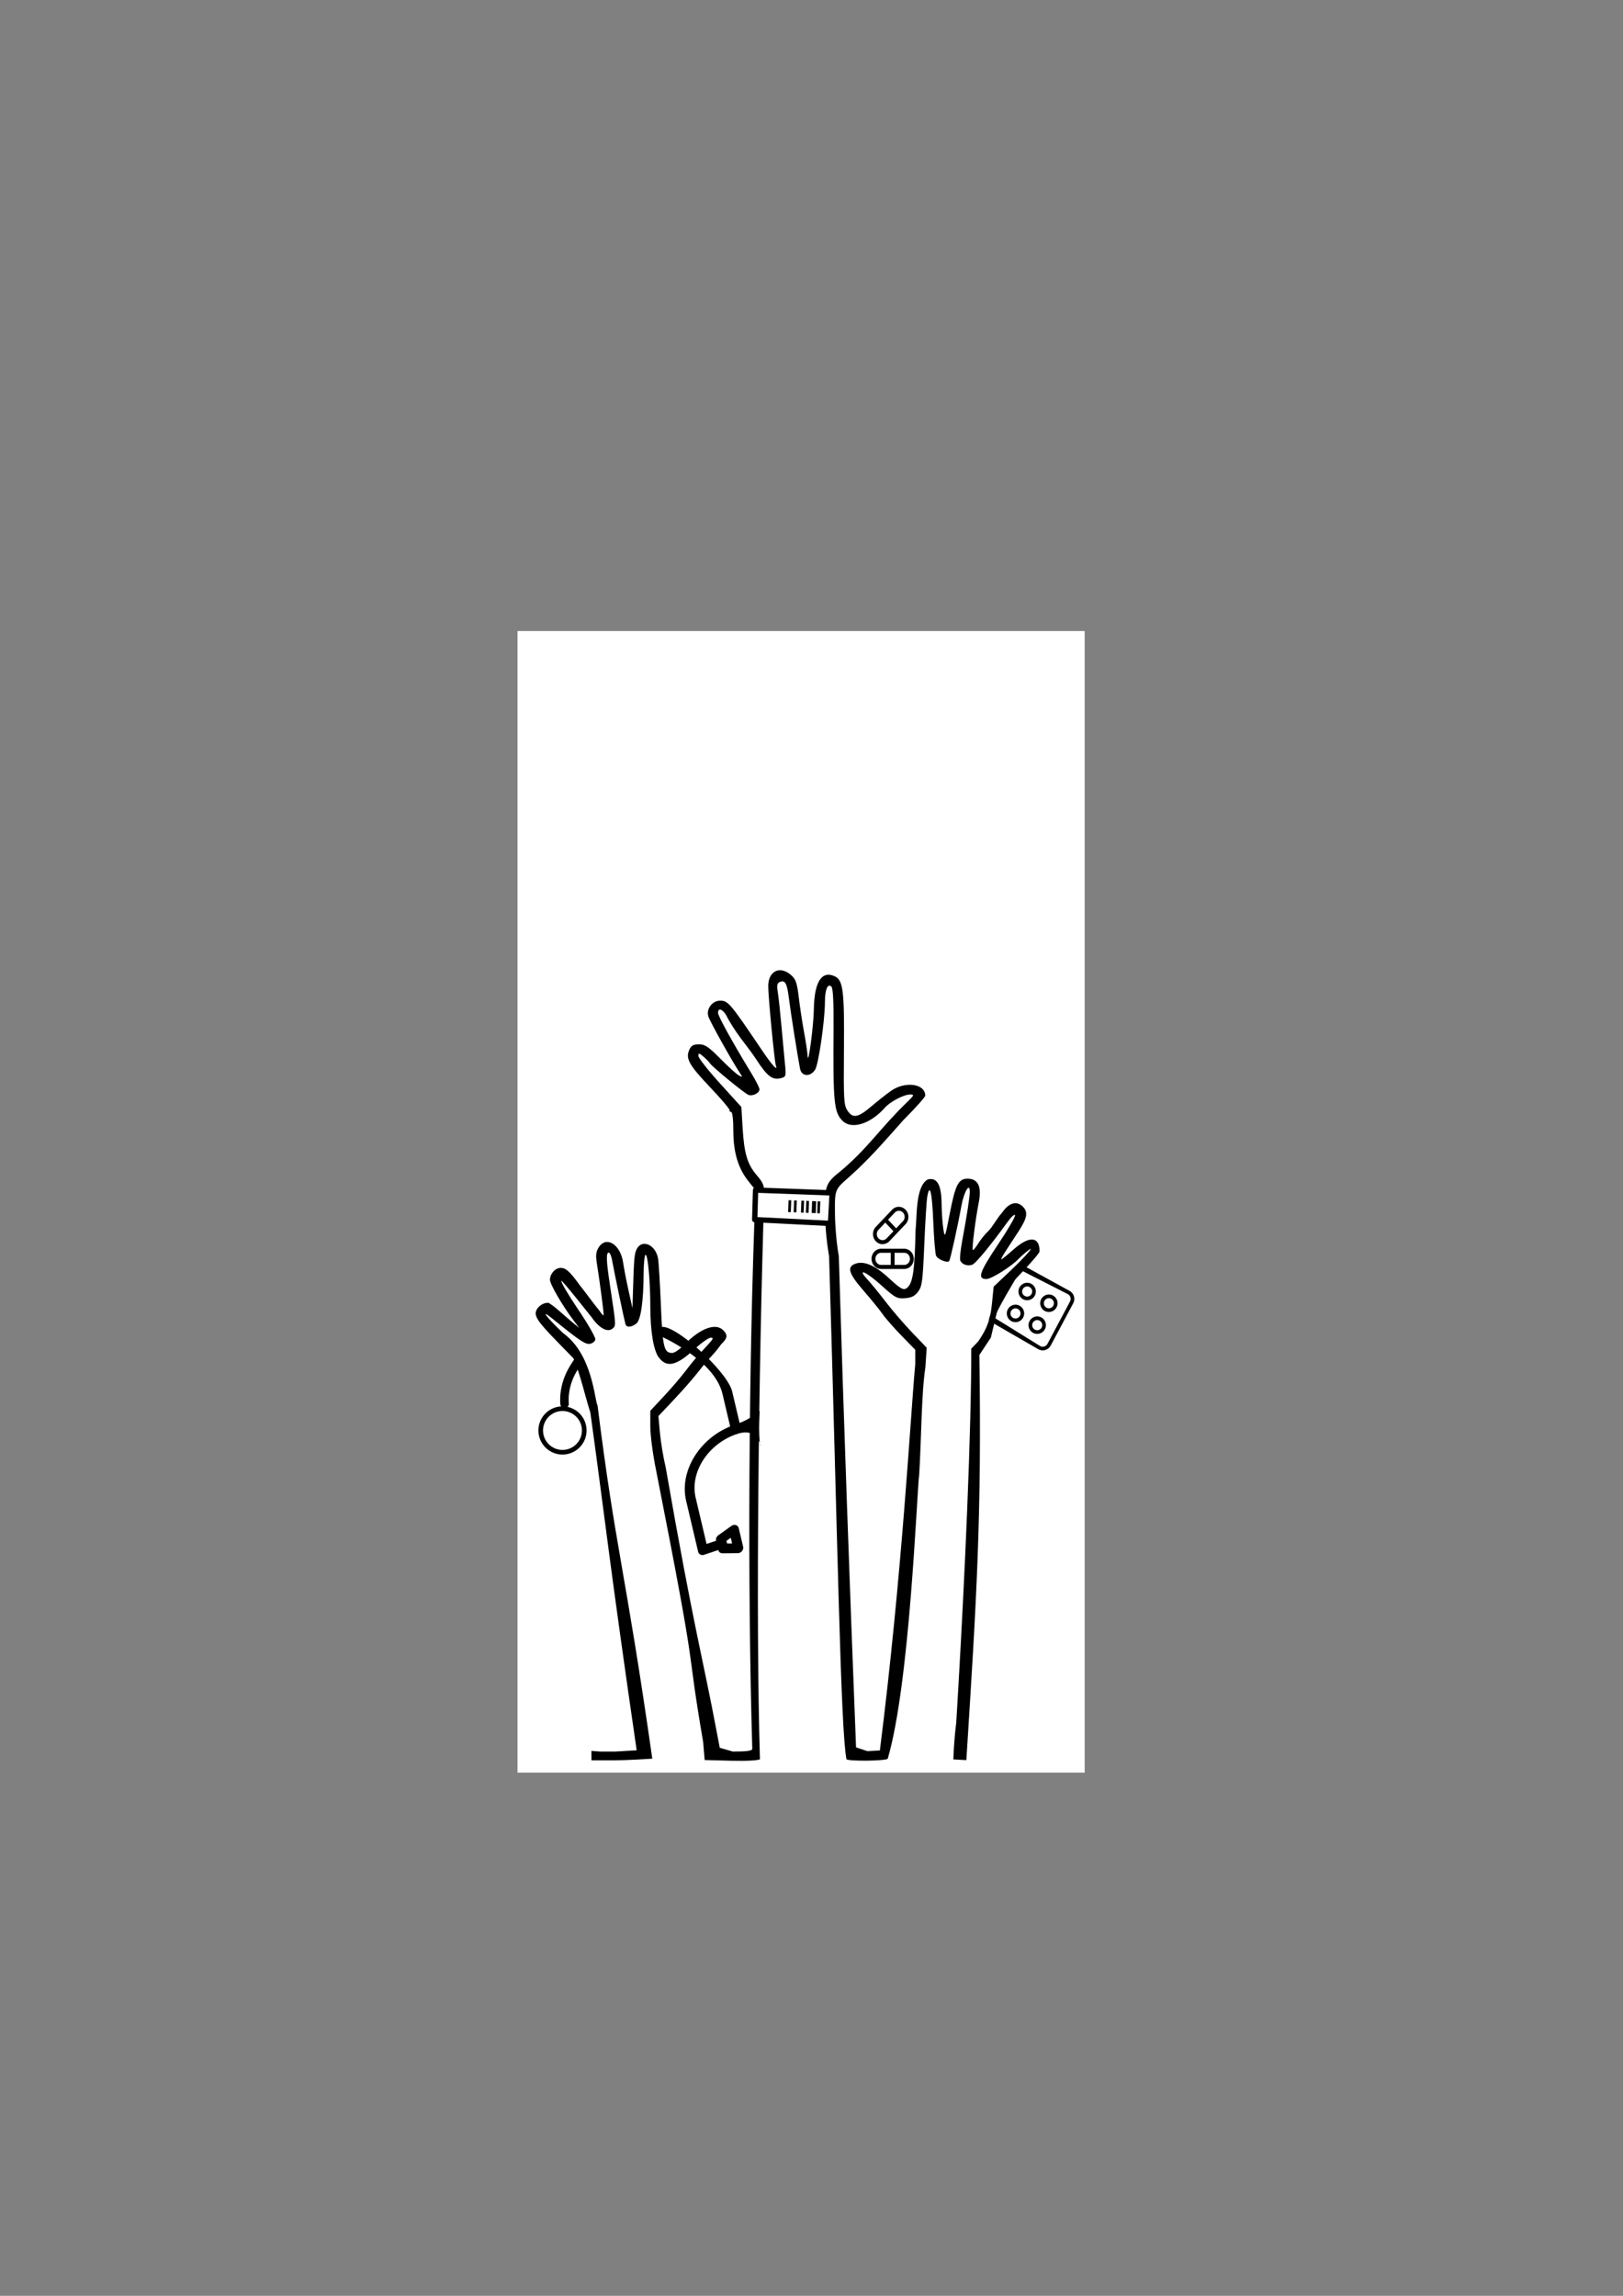 <?xml version="1.0" encoding="UTF-8" standalone="no"?>
<svg
   xmlns:dc="http://purl.org/dc/elements/1.1/"
   xmlns:cc="http://creativecommons.org/ns#"
   xmlns:rdf="http://www.w3.org/1999/02/22-rdf-syntax-ns#"
   xmlns:svg="http://www.w3.org/2000/svg"
   xmlns="http://www.w3.org/2000/svg"
   xmlns:sodipodi="http://sodipodi.sourceforge.net/DTD/sodipodi-0.dtd"
   xmlns:inkscape="http://www.inkscape.org/namespaces/inkscape"
   width="210mm"
   height="297mm"
   viewBox="0 0 744.094 1052.362"
   id="svg2"
   version="1.1"
   inkscape:version="1.0.1 (c497b03c, 2020-09-10)"
   sodipodi:docname="hands.svg"
   inkscape:export-filename="/Users/francisconunes/Downloads/Skeleton-2.0.4/images/baloon.png"
   inkscape:export-xdpi="97.389999"
   inkscape:export-ydpi="97.389999">
  <rect x="0" y="0" width="744.094" height="1052.362" fill="#808080" stroke="none"/>
  <defs
     id="defs4">
    <inkscape:path-effect
       effect="bspline"
       id="path-effect1068"
       is_visible="true"
       lpeversion="1"
       weight="33.333"
       steps="2"
       helper_size="0"
       apply_no_weight="true"
       apply_with_weight="true"
       only_selected="false" />
    <inkscape:path-effect
       effect="bspline"
       id="path-effect1064"
       is_visible="true"
       lpeversion="1"
       weight="33.333"
       steps="2"
       helper_size="0"
       apply_no_weight="true"
       apply_with_weight="true"
       only_selected="false" />
    <inkscape:path-effect
       effect="powerstroke"
       id="path-effect1027"
       is_visible="true"
       lpeversion="1"
       offset_points="1.031,-2.888"
       sort_points="true"
       interpolator_type="CentripetalCatmullRom"
       interpolator_beta="0.75"
       start_linecap_type="round"
       linejoin_type="spiro"
       miter_limit="4"
       scale_width="1"
       end_linecap_type="round" />
    <inkscape:path-effect
       effect="simplify"
       id="path-effect1025"
       is_visible="true"
       lpeversion="1"
       steps="1"
       threshold="0.004"
       smooth_angles="0"
       helper_size="0"
       simplify_individual_paths="false"
       simplify_just_coalesce="false"
       step="1" />
    <inkscape:path-effect
       effect="powerstroke"
       id="path-effect1004"
       is_visible="true"
       lpeversion="1"
       offset_points="1.031,-3.168"
       sort_points="true"
       interpolator_type="CentripetalCatmullRom"
       interpolator_beta="0.75"
       start_linecap_type="round"
       linejoin_type="spiro"
       miter_limit="4"
       scale_width="1"
       end_linecap_type="round" />
    <inkscape:path-effect
       effect="simplify"
       id="path-effect1002"
       is_visible="true"
       lpeversion="1"
       steps="1"
       threshold="0.004"
       smooth_angles="0"
       helper_size="0"
       simplify_individual_paths="false"
       simplify_just_coalesce="false"
       step="1" />
    <inkscape:path-effect
       effect="powerstroke"
       id="path-effect979"
       is_visible="true"
       lpeversion="1"
       offset_points="1.265,-1.763"
       sort_points="true"
       interpolator_type="CentripetalCatmullRom"
       interpolator_beta="0.75"
       start_linecap_type="round"
       linejoin_type="spiro"
       miter_limit="4"
       scale_width="1"
       end_linecap_type="round" />
    <inkscape:path-effect
       effect="simplify"
       id="path-effect977"
       is_visible="true"
       lpeversion="1"
       steps="1"
       threshold="0.004"
       smooth_angles="0"
       helper_size="0"
       simplify_individual_paths="false"
       simplify_just_coalesce="false"
       step="1" />
    <inkscape:path-effect
       effect="powerstroke"
       id="path-effect970"
       is_visible="true"
       lpeversion="1"
       offset_points="1.5,0.5"
       sort_points="true"
       interpolator_type="CentripetalCatmullRom"
       interpolator_beta="0.75"
       start_linecap_type="round"
       linejoin_type="spiro"
       miter_limit="4"
       scale_width="1"
       end_linecap_type="round" />
    <inkscape:path-effect
       effect="simplify"
       id="path-effect968"
       is_visible="true"
       lpeversion="1"
       steps="1"
       threshold="0.004"
       smooth_angles="0"
       helper_size="0"
       simplify_individual_paths="false"
       simplify_just_coalesce="false"
       step="1" />
    <inkscape:path-effect
       effect="powerstroke"
       id="path-effect963"
       is_visible="true"
       lpeversion="1"
       offset_points="1.269,7.134"
       sort_points="true"
       interpolator_type="CentripetalCatmullRom"
       interpolator_beta="0.75"
       start_linecap_type="round"
       linejoin_type="spiro"
       miter_limit="4"
       scale_width="1"
       end_linecap_type="round" />
    <inkscape:path-effect
       effect="simplify"
       id="path-effect961"
       is_visible="true"
       lpeversion="1"
       steps="1"
       threshold="0.004"
       smooth_angles="0"
       helper_size="0"
       simplify_individual_paths="false"
       simplify_just_coalesce="false"
       step="1" />
    <inkscape:path-effect
       effect="powerstroke"
       id="path-effect956"
       is_visible="true"
       lpeversion="1"
       offset_points="0.044,7.134"
       sort_points="true"
       interpolator_type="CentripetalCatmullRom"
       interpolator_beta="0.75"
       start_linecap_type="round"
       linejoin_type="spiro"
       miter_limit="4"
       scale_width="1"
       end_linecap_type="round" />
    <inkscape:path-effect
       effect="simplify"
       id="path-effect954"
       is_visible="true"
       lpeversion="1"
       steps="1"
       threshold="0.004"
       smooth_angles="0"
       helper_size="0"
       simplify_individual_paths="false"
       simplify_just_coalesce="false"
       step="1" />
    <inkscape:path-effect
       effect="powerstroke"
       id="path-effect884"
       is_visible="true"
       lpeversion="1"
       offset_points="1.245,5.903"
       sort_points="true"
       interpolator_type="CentripetalCatmullRom"
       interpolator_beta="0.75"
       start_linecap_type="round"
       linejoin_type="spiro"
       miter_limit="4"
       scale_width="1"
       end_linecap_type="round" />
    <inkscape:path-effect
       effect="simplify"
       id="path-effect882"
       is_visible="true"
       lpeversion="1"
       steps="1"
       threshold="0.004"
       smooth_angles="0"
       helper_size="0"
       simplify_individual_paths="false"
       simplify_just_coalesce="false"
       step="1" />
    <style
       id="style1472">.cls-1{fill:none;stroke:#000;stroke-linecap:round;stroke-linejoin:round;stroke-width:6px;}</style>
  </defs>
  <sodipodi:namedview
     id="base"
     pagecolor="#ffffff"
     bordercolor="#666666"
     borderopacity="1.0"
     inkscape:pageopacity="0.0"
     inkscape:pageshadow="2"
     inkscape:zoom="0.86532204"
     inkscape:cx="219.38798"
     inkscape:cy="520.53754"
     inkscape:document-units="px"
     inkscape:current-layer="layer1"
     showgrid="false"
     inkscape:window-width="1295"
     inkscape:window-height="930"
     inkscape:window-x="2595"
     inkscape:window-y="25"
     inkscape:window-maximized="0"
     inkscape:document-rotation="0" />
  <g
     inkscape:label="Layer 1"
     inkscape:groupmode="layer"
     id="layer1">
    <rect
       style="fill:#ffffff;stroke-width:4.609;stroke-linejoin:round;stroke-miterlimit:4;stroke-dasharray:none"
       id="rect904"
       width="260.019"
       height="523.322"
       x="237.267"
       y="289.237"
       inkscape:export-xdpi="300"
       inkscape:export-ydpi="300" />
    <path
       style="fill:#000000"
       d="m 357.979,444.751 c -3.246,-0.205 -5.772,2.54 -5.768,7.346 0.004,4.956 2.861,34.568 3.512,36.398 0.979,2.753 -1.759,-0.234 -6.08,-6.631 -15.015,-22.229 -15.811,-23.172 -19.51,-23.172 -3.585,0 -6.426,3.796 -5.391,7.201 0.672,2.209 10.439,19.775 14.115,25.387 1.736,2.65 1.732,2.686 -0.186,1.633 -1.079,-0.593 -4.876,-4.034 -8.436,-7.648 -5.377,-5.461 -7.029,-6.572 -9.771,-6.572 -2.523,0 -3.559,0.571 -4.404,2.426 -1.849,4.059 -0.248,6.981 9.395,17.137 5.09,5.361 9.141,10.127 9.004,10.592 -0.138,0.465 0.2,0.846 0.75,0.846 0.588,0 1,3.509 1,8.525 0,10.02 2.201,17.354 7,23.326 l 3.195,3.977 c -3.249,80.44 -3.716,182.341 -1.51,256.111 0,0.914 -2.425,1.256 -8.91,1.256 l -5.998,-1.747 -1.289,-6.733 c -6.615,-35.314 -10.312,-46.278 -23.501,-121.809 -1.064,-4.439 -2.25,-11.541 -2.635,-15.783 l -0.699,-7.713 c 7.152,-7.519 13.805,-14.447 20.199,-22.693 2.96,-3.876 5.011,-5.223 8.613,-10.27 2.868,-2.694 3.082,-4.215 0.898,-6.398 -3.485,-3.485 -10.48,-0.906 -17.715,6.533 -2.083,2.142 -4.617,3.895 -5.629,3.895 -3.83,0 -4.432,-2.519 -5.227,-21.828 -0.422,-10.27 -1.018,-19.992 -1.324,-21.605 -1.172,-6.176 -7.209,-8.865 -9.691,-4.316 -1.153,2.111 -1.342,4.262 -1.822,20.75 l -0.189,6.5 -1.785,-8 c -0.983,-4.4 -2.106,-10.193 -2.496,-12.875 -1.216,-8.358 -7.648,-12.455 -11.154,-7.104 -1.218,1.859 -1.479,3.632 -0.99,6.75 1.726,11.013 3.432,24.224 3.164,24.492 -0.164,0.164 -1.045,-0.84 -1.957,-2.232 -2.682,-3.204 -5.271,-6.951 -8.768,-11.354 -4.733,-6.534 -6.535,-8.178 -8.965,-8.178 -2.435,0 -4.879,2.718 -4.879,5.424 0,2.117 5.827,12.107 11.129,19.076 l 2.283,3 -2.457,-1.992 c -1.351,-1.096 -4.358,-3.684 -6.684,-5.75 -2.325,-2.066 -4.651,-3.758 -5.168,-3.758 -2.018,0 -4.206,1.319 -5.168,3.117 -1.453,2.715 0.08,5.145 9.072,14.383 l 7.787,8 c 3.42,8.325 5.166,16.791 7.73,24.871 6.963,50.452 8.851,69.823 21.226,154.766 l -9.828,0.582 h -6.916 l -4.01,-0.309 0.031,4.309 h 10.801 c 5.941,0 17.087,-0.75 17.087,-0.75 -12.536,-87.621 -16.851,-95.854 -25.103,-161.872 -1.348,-2.225 -2.208,-23.535 -15.873,-33.248 -8.074,-7.778 -10.595,-11.256 -4.691,-6.471 12.34,10.002 14.918,11.737 17.002,11.439 1.225,-0.175 2.369,-1.065 2.543,-1.979 0.174,-0.914 -3.351,-7.085 -7.834,-13.715 -4.483,-6.629 -7.981,-12.564 -7.773,-13.188 0.4,-0.446 12.625,15.13 13.852,16.621 3.532,5.133 7.342,7.199 9.688,5.252 1.596,-1.324 1.593,-1.39 -1.139,-19.311 -1.789,-11.735 -1.944,-15.5 -0.635,-15.5 0.525,0 1.236,1.688 1.578,3.75 0.623,3.757 5.406,26.65 6.059,29 0.455,1.64 2.564,1.589 4.902,-0.121 2.144,-1.568 3.371,-9.868 3.455,-23.379 0.028,-4.537 0.437,-8.25 0.906,-8.25 1.042,0 2.144,12.244 2.152,23.9 0.007,11.074 1.478,19.932 3.836,23.094 3.657,4.903 8.067,3.944 16.189,-3.523 3.273,-3.009 6.714,-5.471 7.646,-5.471 1.394,0 1.246,0.49 -0.828,2.75 -6.156,6.709 -7.282,8.029 -10.877,12.75 -2.094,2.75 -6.546,7.925 -9.891,11.5 l -6.082,6.5 v 7.113 c -3.6e-4,3.912 1.125,12.635 2.5,19.387 20.784,105.301 13.004,74.351 21.735,125.382 l 0.686,8.223 12.07,0.307 c 7.061,0.18 12.57,-0.106 13.273,-0.691 -1.994,-66.285 -0.552,-180.505 1.967,-258.385 0.081,-4.544 -0.34,-5.694 -3.377,-9.242 -4.376,-5.113 -5.824,-9.96 -6.535,-21.873 l -0.564,-9.471 -9.846,-10.846 c -5.415,-5.966 -9.844,-11.599 -9.844,-12.518 0,-1.491 0.242,-1.466 2.25,0.234 1.238,1.048 2.588,2.429 3.002,3.07 1.129,1.75 16.022,13.959 17.748,14.551 1.929,0.661 5,-0.912 5,-2.561 0,-0.701 -1.631,-3.947 -3.625,-7.215 -8.708,-14.271 -15.375,-26.337 -15.375,-27.828 0,-2.292 1.634,-1.996 3.506,0.637 4.418,8.75 9.956,14.446 14.053,20.736 4.976,7.692 7.346,9.505 11.172,8.545 2.521,-0.633 2.538,-0.706 1.822,-7.834 -0.398,-3.958 -1.117,-11.697 -1.6,-17.197 -0.482,-5.5 -1.177,-11.905 -1.545,-14.232 -0.549,-3.478 -0.359,-4.349 1.062,-4.895 2.307,-0.885 3.198,0.787 4.012,7.531 0.695,5.756 4.128,27.45 5.119,32.346 0.72,3.556 4.668,3.796 6.881,0.418 1.585,-2.419 4.483,-22.388 4.523,-31.168 0.027,-5.696 1.291,-8.602 2.998,-6.895 0.716,0.716 1.042,7.385 0.951,19.492 -0.251,33.513 0.192,38.049 4.098,41.955 4.169,4.169 12.769,1.511 19.447,-6.012 2.5,-2.816 8.705,-6.041 11.625,-6.041 1.972,0 1.791,0.4 -1.709,3.758 -12.291,11.899 -17.828,21.036 -30.395,31.504 -5.914,4.722 -7.211,6.356 -6.84,16.082 -0.252,7.084 0.271,14.02 1.729,22.928 3.897,128.894 5.242,216.557 7.959,230.439 0.995,0.997 17.899,0.802 18.92,-0.219 10.139,-34.494 13.258,-120.597 14.431,-130.403 1.037,-16.511 0.989,-36.938 2.83,-49 l 0.607,-9 -6.693,-7 c -3.682,-3.85 -9.108,-10.15 -12.059,-14 -2.951,-3.85 -6.718,-8.463 -8.373,-10.25 -5.222,-5.641 -0.615,-3.66 6.514,2.801 6.108,5.536 7.015,6.024 10.67,5.75 2.985,-0.224 4.508,-0.991 6.027,-3.033 1.796,-2.415 2.124,-4.921 2.811,-21.5 0.428,-10.322 1.042,-20.242 1.367,-22.045 1.158,-6.426 2.198,-2.083 2.754,11.494 0.31,7.581 0.877,14.576 1.26,15.543 0.656,1.659 5.046,3.504 6.02,2.531 0.498,-0.498 3.914,-15.929 5.6,-25.291 1.156,-6.422 3.857,-11.029 3.857,-6.58 0,2.477 -1.274,10.725 -3.535,22.887 -0.747,4.018 -1.124,7.92 -0.836,8.672 0.684,1.782 3.195,2.712 5.418,2.006 1.583,-0.502 8.186,-8.484 16.389,-19.811 1.615,-2.23 3.106,-3.542 3.314,-2.918 0.208,0.624 -3.25,6.566 -7.686,13.207 -8.735,13.076 -9.733,16.037 -5.406,16.037 2.318,0 11.7,-5.928 14.857,-9.387 0.559,-0.612 2.126,-2.013 3.482,-3.113 4.86,-3.941 0.176,1.553 -7.674,9 l -7.379,7 c -1.206,10.702 -0.628,15.932 -7.166,25.213 l -3.098,3.211 c 0.002,4.396 -0.033,9.085 -0.1,14.011 -0.644,47.017 -4.242,115.638 -6.786,157.417 -1.128,8.739 -1.318,16.85 -1.318,16.85 l 5.951,0.33 c 4.682,-73.96 7.082,-111.203 5.972,-185.735 l 5.256,-7.924 4.791,-20.076 c 5.263,-5.35 17.553,-18.135 17.553,-19.484 0,-6.927 -4.753,-7.249 -12,-0.812 -2.787,2.475 -5.284,4.5 -5.549,4.5 -0.264,0 0.62,-1.688 1.965,-3.75 1.344,-2.062 4.05,-6.214 6.014,-9.227 4.048,-6.21 4.429,-8.935 1.609,-11.486 -2.73,-2.471 -6.232,-1.346 -9.15,2.939 -3.011,3.429 -4.197,6.351 -6.451,8.582 -1.409,1.324 -3.487,3.901 -4.615,5.727 -1.128,1.826 -2.231,3.14 -2.449,2.922 -0.49,-0.49 1.234,-14.178 2.762,-21.932 1.404,-7.126 -0.335,-10.775 -5.135,-10.775 -4.203,0 -5.599,2.734 -8.188,16.043 -2.165,11.133 -2.247,11.33 -2.945,6.957 -0.395,-2.475 -0.752,-7.712 -0.793,-11.639 -0.089,-8.61 -2.086,-12.077 -6.34,-11.01 -5.699,3.145 -4.899,17.027 -5.602,23.402 -0.371,18.999 -1.294,24.715 -4.295,26.588 -1.343,0.838 -2.832,-0.045 -7.76,-4.607 -6.54,-6.054 -11.634,-8.234 -15.664,-6.701 -3.861,1.468 -2.915,4.477 3.854,12.26 3.448,3.964 7.361,8.782 8.695,10.707 1.334,1.925 5.265,6.41 8.732,9.967 l 6.305,6.465 v 6.557 c -2.309,25.393 -6.004,96.243 -16.226,177.117 l -5.75,0.299 -5.168,-1.737 c -3.003,-76.546 -5.615,-148.955 -7.909,-225.257 -0.904,-4.675 -1.692,-13.225 -1.752,-19 -0.142,-13.722 -0.158,-10.756 10.688,-21.037 7.819,-7.607 11.256,-11.649 20.617,-22.168 5.548,-5.563 10.088,-10.632 10.088,-11.264 0,-5.5 -9.186,-6.775 -15.717,-2.18 -2.081,1.464 -6.162,4.685 -9.07,7.156 -6.101,5.185 -8.465,5.569 -10.941,1.781 -1.594,-2.438 -1.751,-5.242 -1.557,-27.75 0.235,-27.253 -0.36,-31.965 -4.266,-33.744 -5.979,-2.724 -9.353,2.66 -9.529,15.205 -0.103,7.32 -2.581,26.147 -2.83,21.5 -0.088,-1.65 -0.828,-6.6 -1.643,-11 -0.815,-4.4 -1.911,-11.6 -2.436,-16 -0.799,-6.697 -1.375,-8.366 -3.539,-10.25 -1.603,-1.396 -3.228,-2.098 -4.703,-2.191 z"
       id="path3440"
       inkscape:connector-curvature="0"
       sodipodi:nodetypes="scssssssssssssscccscccccccsssssscccssssccsscccsssscccccccscccssssccsssssssscssssssccccccccscccsscssssccssssssssssssssccccccccccsssssssssssssssssssssscccsccccccssssssccscsssssccssssscccccccsccsssssssssssss"
       inkscape:export-xdpi="300"
       inkscape:export-ydpi="300" />
    <g
       id="g1060"
       transform="translate(-71.606,-74.945)"
       inkscape:export-xdpi="300"
       inkscape:export-ydpi="300">
      <path
         style="fill:#ffffff;stroke:#000000;stroke-width:2.438;stroke-linecap:butt;stroke-linejoin:round;stroke-miterlimit:4;stroke-dasharray:none;stroke-opacity:1"
         d="m 418.01,620.465 -0.396,13.532 34.745,1.747 0.774,-13.989 z"
         id="path875" />
      <rect
         style="fill:#ffffff;fill-opacity:0;stroke-width:2.438;stroke-miterlimit:4;stroke-dasharray:none"
         id="rect877"
         width="5.457"
         height="16.791"
         x="459.905"
         y="608.171"
         transform="rotate(2.18)" />
      <path
         style="fill:none;stroke:#000000;stroke-width:1.233;stroke-linecap:butt;stroke-linejoin:miter;stroke-miterlimit:4;stroke-dasharray:none;stroke-opacity:1"
         d="m 436.306,625.22 -0.207,5.445"
         id="path890" />
      <path
         style="fill:none;stroke:#000000;stroke-width:1.233;stroke-linecap:butt;stroke-linejoin:miter;stroke-miterlimit:4;stroke-dasharray:none;stroke-opacity:1"
         d="m 439.632,625.346 -0.207,5.445"
         id="path890-8" />
      <path
         style="fill:none;stroke:#000000;stroke-width:1.233;stroke-linecap:butt;stroke-linejoin:miter;stroke-miterlimit:4;stroke-dasharray:none;stroke-opacity:1"
         d="m 441.892,625.432 -0.207,5.445"
         id="path890-2" />
      <path
         style="fill:none;stroke:#000000;stroke-width:1.875;stroke-linecap:butt;stroke-linejoin:miter;stroke-miterlimit:4;stroke-dasharray:none;stroke-opacity:1"
         d="m 444.874,625.546 -0.207,5.445"
         id="path890-4" />
      <path
         style="fill:none;stroke:#000000;stroke-width:1.233;stroke-linecap:butt;stroke-linejoin:miter;stroke-miterlimit:4;stroke-dasharray:none;stroke-opacity:1"
         d="m 447.072,625.629 -0.207,5.445"
         id="path890-2-0" />
      <path
         style="fill:none;stroke:#000000;stroke-width:1.233;stroke-linecap:butt;stroke-linejoin:miter;stroke-miterlimit:4;stroke-dasharray:none;stroke-opacity:1"
         d="m 433.756,625.123 -0.207,5.445"
         id="path890-2-0-3" />
    </g>
    <circle
       style="fill:none;fill-opacity:0;stroke:#000000;stroke-width:2.128;stroke-linejoin:round;stroke-miterlimit:4;stroke-dasharray:none;stroke-opacity:1"
       id="path974"
       cx="257.881"
       cy="655.699"
       r="9.982"
       inkscape:export-xdpi="300"
       inkscape:export-ydpi="300" />
    <path
       d="m 257.08,643.656 c -0.118,-1.558 -0.182,-4.185 0.46,-7.433 0.649,-3.287 1.872,-6.463 3.573,-9.356 0.241,-0.422 0.468,-0.802 0.665,-1.125 0.787,-1.286 1.571,-2.423 1.985,-3.015 a 1.763,1.763 90 0 1 2.891,2.018 c -0.401,0.575 -1.138,1.643 -1.868,2.837 -0.184,0.301 -0.395,0.653 -0.616,1.042 -0.004,0.007 -0.008,0.014 -0.012,0.021 -1.508,2.563 -2.588,5.37 -3.159,8.261 -0.562,2.846 -0.505,5.137 -0.403,6.483 a 1.763,1.763 90 0 1 -3.516,0.266 z"
       id="path-1"
       inkscape:path-effect="#path-effect977;#path-effect979"
       inkscape:original-d="m 258.83757,643.52303 c -0.5527,-8.69615 2.82215,-14.69937 6.37086,-19.78613"
       style="fill:#000000;fill-opacity:1;fill-rule:nonzero;stroke:#000000;stroke-width:0.362;stroke-linecap:butt;stroke-linejoin:miter;stroke-miterlimit:4;stroke-dasharray:none;stroke-opacity:1"
       inkscape:export-xdpi="300"
       inkscape:export-ydpi="300" />
    <g
       id="g1217"
       transform="matrix(-0.218,0.073,-0.05,-0.212,382.368,699.814)"
       inkscape:export-xdpi="300"
       inkscape:export-ydpi="300">
      <g
         id="_x35_95_x2C__Healthcare_x2C__medical_x2C__stethoscope">
        <g
           id="g1188">
          <g
             id="g1186">
            <g
               id="g1184">
              <g
                 id="g1162">
                <path
                   d="m 146.347,270.956 c -71.682,0 -56.779,41.593 -42.848,-36.382 C 114.506,172.964 85.693,250.956 146.347,250.956 c 60.654,0 110,-44.859 110,-100 l 0,-100 h -30 c -5.523,0 -10,-4.477 -10,-10 0,-5.523 4.477,-10 10,-10 h 40 c 5.522,0 10,4.477 10,10 l 0,110 c 0.001,66.169 -58.317,120 -130,120 z"
                   id="path1160"
                   sodipodi:nodetypes="sssscssssscs" />
              </g>
              <g
                 id="g1166" />
              <g
                 id="g1170">
                <path
                   d="m 196.348,70.957 c -2.073,0 -4.123,-0.645 -5.848,-1.888 -2.607,-1.879 -4.153,-4.898 -4.153,-8.112 v -40 c 0,-3.214 1.545,-6.233 4.153,-8.112 2.608,-1.88 5.961,-2.391 9.009,-1.375 l 30,10 c 4.083,1.361 6.838,5.183 6.838,9.487 v 20 c 0,4.304 -2.754,8.125 -6.838,9.487 l -30,10 c -1.032,0.344 -2.1,0.513 -3.161,0.513 z m 9.999,-36.126 v 12.252 l 10,-3.333 v -5.585 z"
                   id="path1168" />
              </g>
              <g
                 id="g1174">
                <path
                   d="M 253.362,500.89 C 252.523,567.478 138.918,395.188 136.348,340.956 l 0,-80 c 0,-5.523 4.477,-10 10,-10 5.523,0 10,4.477 10,10 l 0,80 c 0,75.533 97.014,159.934 97.014,159.934 z"
                   id="path1172"
                   sodipodi:nodetypes="scsssss" />
              </g>
              <g
                 id="g1178" />
              <g
                 id="g1182" />
            </g>
          </g>
        </g>
      </g>
      <g
         id="Layer_1" />
    </g>
    <g
       id="g1319"
       transform="matrix(0.198,-0.372,0.369,0.199,432.52,595)"
       inkscape:export-xdpi="300"
       inkscape:export-ydpi="300">
      <path
         d="M 62.12,128 H 9.88 C 4.426,127.994 0.006,123.574 0,118.12 L 1.785,56.186 C 1.79,50.731 67,55.421 72.454,55.416 L 72,118.12 c -0.005,5.454 -4.426,9.874 -9.88,9.88 z M 66.669,60.301 C 63.424,60.307 7.442,56.945 7.436,60.19 L 4,118.12 c 0.005,3.245 2.635,5.875 5.88,5.88 h 52.24 c 3.245,-0.005 5.874,-2.635 5.88,-5.88 z"
         id="path1276"
         sodipodi:nodetypes="cccccccccccccc" />
      <path
         d="M 22.5,87 A 9.5,9.5 0 1 1 32,77.5 9.51,9.51 0 0 1 22.5,87 Z m 0,-15 A 5.5,5.5 0 1 0 28,77.5 5.51,5.51 0 0 0 22.5,72 Z"
         id="path1286" />
      <path
         d="M 49.5,87 A 9.5,9.5 0 1 1 59,77.5 9.51,9.51 0 0 1 49.5,87 Z m 0,-15 A 5.5,5.5 0 1 0 55,77.5 5.51,5.51 0 0 0 49.5,72 Z"
         id="path1288" />
      <path
         d="m 22.5,114 a 9.5,9.5 0 1 1 9.5,-9.5 9.51,9.51 0 0 1 -9.5,9.5 z m 0,-15 A 5.5,5.5 0 1 0 28,104.5 5.51,5.51 0 0 0 22.5,99 Z"
         id="path1290" />
      <path
         d="m 49.5,114 a 9.5,9.5 0 1 1 9.5,-9.5 9.51,9.51 0 0 1 -9.5,9.5 z m 0,-15 A 5.5,5.5 0 1 0 55,104.5 5.51,5.51 0 0 0 49.5,99 Z"
         id="path1292" />
    </g>
    <g
       id="g1417"
       transform="matrix(0.44,0,0,0.464,366.14,525.996)"
       inkscape:export-xdpi="300"
       inkscape:export-ydpi="300">
      <path
         d="M 110,100 H 86 a 10,10 0 0 0 0,20 h 24 a 10,10 0 0 0 0,-20 z m -30,10 a 6,6 0 0 1 6,-6 h 10 v 12 H 86 a 6,6 0 0 1 -6,-6 z m 30,6 h -10 v -12 h 10 a 6,6 0 0 1 0,12 z"
         id="path1394" />
      <path
         d="m 87.51,95.48 a 10,10 0 0 0 7.08,-2.92 l 17,-17 A 10.006,10.006 0 0 0 97.41,61.44 l -17,17 a 10,10 0 0 0 7.07,17.07 z m 12.73,-31.21 a 6.003,6.003 0 0 1 8.49,8.49 l -7.07,7.07 -8.49,-8.49 z m -17,17 7.07,-7.07 8.49,8.49 -7.07,7.07 a 6.003,6.003 0 0 1 -8.49,-8.49 z"
         id="path1396" />
    </g>
  </g>
</svg>
